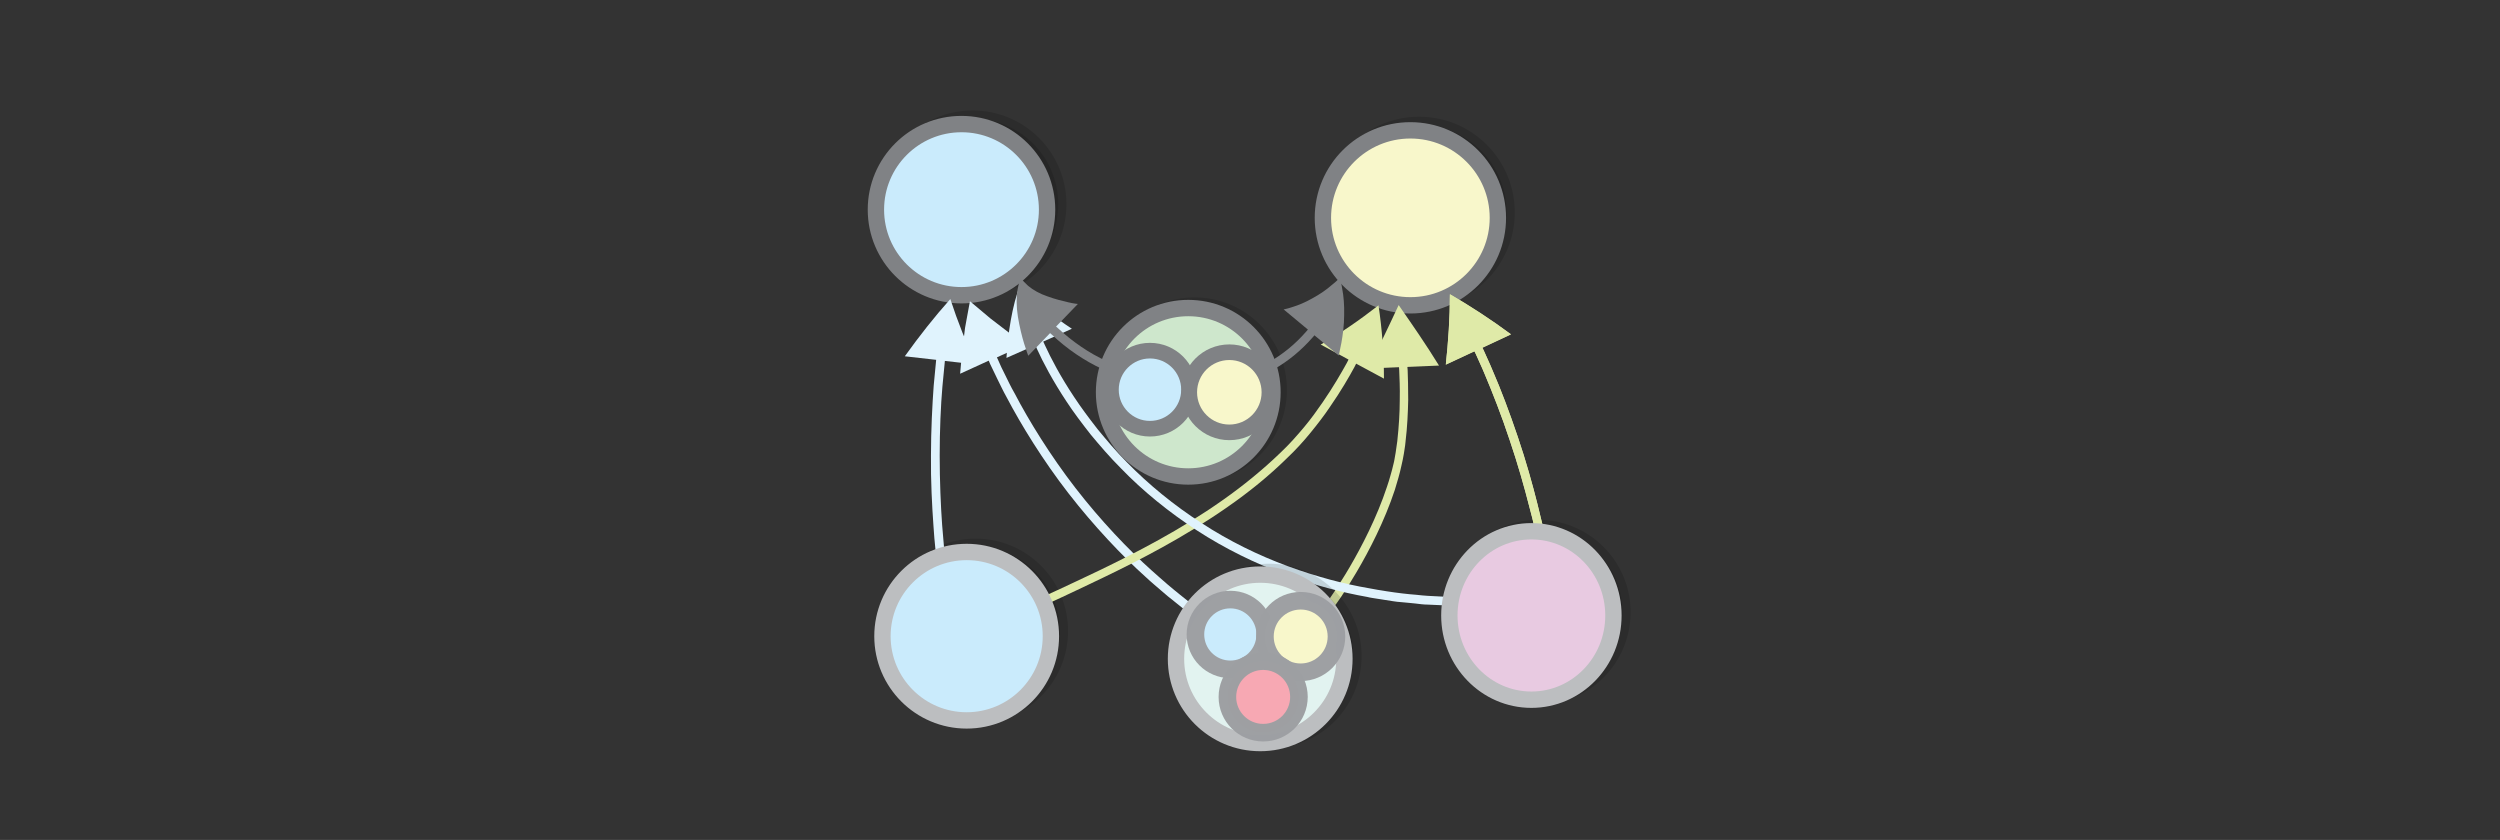 <?xml version="1.0" encoding="UTF-8" standalone="no"?>
<svg
   viewBox="0 0 595.3 200"
   version="1.1"
   id="svg363"
   sodipodi:docname="product_candidates.svg"
   width="595.3"
   height="200"
   inkscape:version="1.2.2 (1:1.2.2+202305151914+b0a8486541)"
   xmlns:inkscape="http://www.inkscape.org/namespaces/inkscape"
   xmlns:sodipodi="http://sodipodi.sourceforge.net/DTD/sodipodi-0.dtd"
   xmlns="http://www.w3.org/2000/svg"
   xmlns:svg="http://www.w3.org/2000/svg">
  <rect x="0" y="0" width="595.3" height="200" fill="#333333" stroke="none"/>
  <defs
     id="defs367" />
  <sodipodi:namedview
     id="namedview365"
     pagecolor="#ffffff"
     bordercolor="#666666"
     borderopacity="1.0"
     inkscape:showpageshadow="2"
     inkscape:pageopacity="0.0"
     inkscape:pagecheckerboard="0"
     inkscape:deskcolor="#d1d1d1"
     showgrid="false"
     inkscape:zoom="2.4326469"
     inkscape:cx="277.88661"
     inkscape:cy="64.12768"
     inkscape:window-width="1080"
     inkscape:window-height="1864"
     inkscape:window-x="0"
     inkscape:window-y="0"
     inkscape:window-maximized="1"
     inkscape:current-layer="svg363" />
  <g
     id="g6440"
     transform="matrix(0.649,0,0,0.649,91.508,19.538)">
    <circle
       opacity="0.14"
       stroke="#000000"
       stroke-width="6"
       stroke-miterlimit="10"
       cx="423.376"
       cy="-194.519"
       r="30.9"
       id="circle6392"
       transform="scale(1,-1)" />
    <circle
       opacity="0.14"
       stroke="#000000"
       stroke-width="6"
       stroke-miterlimit="10"
       cx="297.276"
       cy="-112.919"
       r="30.9"
       id="circle6394"
       transform="scale(1,-1)" />
    <circle
       fill="#cee7cc"
       stroke="#808285"
       stroke-width="6"
       stroke-miterlimit="10"
       cx="294.976"
       cy="-113.819"
       r="30.9"
       id="circle6396"
       transform="scale(1,-1)" />
    <circle
       opacity="0.14"
       stroke="#000000"
       stroke-width="6"
       stroke-miterlimit="10"
       cx="215.876"
       cy="-44.819"
       r="31.4"
       id="circle6398"
       transform="scale(1,-1)" />
    <circle
       fill="#caebfc"
       stroke="#808285"
       stroke-width="6"
       stroke-miterlimit="10"
       cx="211.776"
       cy="-46.819"
       r="31.4"
       id="circle6400"
       transform="scale(1,-1)" />
    <circle
       opacity="0.14"
       stroke="#000000"
       stroke-width="6"
       stroke-miterlimit="10"
       cx="379.676"
       cy="-47.819"
       r="32.1"
       id="circle6402"
       transform="scale(1,-1)" />
    <circle
       fill="#f8f7cb"
       stroke="#808285"
       stroke-width="6"
       stroke-miterlimit="10"
       cx="376.476"
       cy="-49.819"
       r="32.1"
       id="circle6404"
       transform="scale(1,-1)" />
    <path
       fill="#e0f3fd"
       d="m 293.776,193.719 c 0,0 -1.5,-1.2 -4.1,-3.3 -1.3,-1 -2.9,-2.3 -4.6,-3.8 -1.7,-1.5 -3.8,-3.2 -5.8,-5.1 -8.5,-7.6 -19,-18.7 -28.3,-30.7 -9.3,-12 -17.3,-25 -22.6,-35.1 -1.4,-2.5 -2.5,-4.9 -3.5,-6.9 -1,-2.1 -1.9,-3.9 -2.6,-5.4 -0.3,-0.7 -0.5,-1.2 -0.5,-1.2 l -10.5,4.8 c 0.2,-2.3 0.4,-4.5 0.6,-6.8 l 0.8,-6.7 0.4,-3.3 0.6,-3.3 1.2,-6.5 5,4.2 2.5,2.1 2.6,2 5.1,3.9 c 1.7,1.2 3.5,2.4 5.2,3.6 l -10.5,4.8 c 0,0 0.2,0.4 0.5,1.1 0.6,1.5 1.5,3.3 2.5,5.3 1,2 2.1,4.4 3.5,6.8 5.2,10 13.1,22.8 22.3,34.7 9.2,11.9 19.6,22.8 28,30.3 2.1,1.9 4.1,3.6 5.8,5.1 1.7,1.5 3.3,2.7 4.6,3.8 2.6,2.1 4,3.2 4,3.2 z"
       id="path6406" />
    <path
       fill="#dfeaa8"
       d="m 346.176,190.519 c 0,0 0.8,-1.2 2.3,-3.4 1.4,-2.2 3.5,-5.3 5.7,-9.1 4.5,-7.7 10,-18.3 13.7,-29.5 0.5,-1.4 0.9,-2.8 1.3,-4.2 0.4,-1.4 0.8,-2.8 1.1,-4.2 0.4,-1.4 0.5,-2.8 0.8,-4.2 l 0.6,-4.2 c 0.6,-5.5 0.9,-10.7 0.9,-15.1 0.1,-4.5 -0.1,-8.2 -0.2,-10.8 0,-0.8 -0.1,-1.2 -0.1,-1.2 l -11.6,0.5 c 4.1,-7.4 7.8,-15.4 11.5,-23.3 5,7.2 10,14.4 14.8,22.2 l -11.6,0.5 c 0,0 0,0.4 0.1,1.2 0.1,2.6 0.2,6.4 0.2,10.9 -0.1,4.5 -0.3,9.8 -1,15.5 -0.1,1.4 -0.4,2.8 -0.6,4.3 -0.3,1.5 -0.5,2.9 -0.9,4.4 -0.3,1.5 -0.7,2.9 -1.1,4.4 -0.4,1.5 -0.9,2.9 -1.3,4.4 -3.8,11.5 -9.4,22.3 -14,30.1 -2.3,3.9 -4.3,7.1 -5.8,9.3 -1.5,2.2 -2.4,3.4 -2.4,3.4 z"
       id="path6408" />
    <circle
       opacity="0.14"
       stroke="#000000"
       stroke-width="6"
       stroke-miterlimit="10"
       cx="216.976"
       cy="-201.419"
       r="30.9"
       id="circle6410"
       transform="scale(1,-1)" />
    <path
       fill="#e0f3fd"
       d="m 202.476,174.219 c 0,0 -0.1,-1.2 -0.3,-3.2 -0.2,-2 -0.5,-4.9 -0.7,-8.4 -0.5,-7 -1,-16.3 -0.9,-25.6 0,-9.3 0.5,-18.7 1,-25.6 0.3,-3.5 0.6,-6.4 0.8,-8.4 0.1,-0.7 0.1,-1.1 0.1,-1.1 l -11.5,-1.3 c 5.3,-7.4 10.8,-14.4 16.7,-21 2.7,8.3 5.9,16.3 9.5,24 l -11.5,-1.3 c 0,0 0,0.4 -0.1,1.1 -0.2,2 -0.5,4.9 -0.8,8.3 -0.6,6.9 -1,16.1 -1,25.4 0,9.2 0.4,18.5 0.9,25.4 0.3,3.5 0.5,6.3 0.7,8.3 0.2,2 0.3,3.2 0.3,3.2 z"
       id="path6412" />
    <path
       fill="#dfeaa8"
       d="m 241.076,189.119 c 0,0 2.2,-1 5.9,-2.7 3.8,-1.8 9.1,-4.2 15.5,-7.3 12.8,-6.2 29.7,-14.8 45.1,-25.7 7.7,-5.4 15,-11.4 21.3,-17.5 3.2,-3 6,-6.2 8.6,-9.3 2.6,-3.1 4.8,-6.2 6.8,-9.1 4,-5.8 6.9,-10.9 8.9,-14.5 l 0.6,-1.2 -10.2,-5.5 c 7.2,-4.1 14.3,-9 21.2,-14.4 1.3,8.7 2,17.6 2,26.9 l -10.2,-5.5 -0.6,1.2 c -2,3.7 -5,8.9 -9.1,14.8 -2,3 -4.4,6.1 -7,9.3 -2.6,3.2 -5.6,6.5 -8.8,9.5 -6.4,6.3 -13.9,12.4 -21.7,17.8 -15.7,11 -32.7,19.7 -45.6,25.9 -6.4,3.1 -11.8,5.6 -15.6,7.4 -3.8,1.7 -5.9,2.7 -5.9,2.7 z m 181.7,-22.3 c 0,0 -0.3,-1.1 -0.7,-3.1 -0.4,-2 -1.1,-4.8 -2,-8.1 -1.7,-6.7 -4.2,-15.6 -7.2,-24.4 -2.9,-8.8 -6.3,-17.4 -9,-23.8 -1.3,-3.2 -2.6,-5.8 -3.4,-7.7 l -0.5,-1 -10.5,4.9 c 0.9,-8.4 1.5,-17 1.5,-25.8 7.6,4.4 15.1,9.3 22.4,14.7 l -10.5,4.9 0.5,1 c 0.8,1.9 2.1,4.5 3.4,7.7 2.8,6.4 6.1,15.1 9.1,24 3,8.8 5.5,17.8 7.2,24.6 0.8,3.4 1.5,6.2 2,8.2 0.5,2 0.7,3.1 0.7,3.1 z"
       id="path6414" />
    <path
       fill="#e0f3fd"
       d="m 391.076,192.119 c 0,0 -3.1,-0.2 -8.4,-0.4 -1.3,0 -2.8,-0.2 -4.4,-0.4 -1.6,-0.2 -3.4,-0.3 -5.2,-0.5 -1.9,-0.1 -3.8,-0.5 -5.9,-0.8 -1,-0.2 -2.1,-0.3 -3.2,-0.5 -1.1,-0.2 -2.2,-0.3 -3.3,-0.6 -9.1,-1.6 -19.5,-4.3 -30.3,-8.3 -10.8,-4 -21.9,-9.4 -32.2,-16.1 -10.3,-6.7 -19.9,-14.5 -27.9,-22.8 -4.1,-4.1 -7.7,-8.3 -11.1,-12.4 -3.3,-4.2 -6.3,-8.2 -8.8,-12 -5.1,-7.7 -8.7,-14.5 -10.9,-19.4 -0.4,-0.9 -0.6,-1.4 -0.6,-1.4 l -10.6,4.7 c 0.3,-4.8 0.8,-9.4 1.6,-13.9 0.8,-4.5 1.9,-9 3.5,-13.1 2.8,3.4 5.9,6.3 9,9 3.1,2.7 6.6,5.1 9.9,7.3 l -10.5,4.7 c 0,0 0.2,0.5 0.6,1.3 2.2,4.8 5.7,11.5 10.7,19 2.5,3.8 5.4,7.7 8.6,11.8 3.3,4 6.8,8.2 10.8,12.2 7.9,8.1 17.3,15.8 27.4,22.3 10.1,6.6 21,11.9 31.6,15.8 10.6,3.9 20.9,6.6 29.8,8.1 l 3.3,0.6 c 1.1,0.2 2.1,0.3 3.1,0.5 2,0.3 4,0.6 5.8,0.8 1.8,0.2 3.5,0.4 5.1,0.5 1.6,0.2 3,0.3 4.4,0.4 5.3,0.3 8.3,0.4 8.3,0.4 z"
       id="path6416" />
    <path
       fill="#dfeaa8"
       d="m 422.776,166.919 c 0,0 -0.3,-1.1 -0.7,-3.1 -0.4,-2 -1.1,-4.8 -2,-8.1 -1.7,-6.7 -4.2,-15.6 -7.2,-24.4 -2.9,-8.8 -6.3,-17.4 -9,-23.8 -1.3,-3.2 -2.6,-5.8 -3.4,-7.7 l -0.5,-1 -10.5,4.9 c 0.9,-8.4 1.5,-17 1.5,-25.8 7.6,4.4 15.1,9.3 22.4,14.7 l -10.5,4.9 0.5,1 c 0.8,1.9 2.1,4.5 3.4,7.7 2.8,6.4 6.1,15.1 9.1,24 3,8.8 5.5,17.8 7.2,24.6 0.8,3.4 1.5,6.2 2,8.2 0.5,2 0.7,3.1 0.7,3.1 z"
       id="path6418" />
    <path
       fill="#808285"
       d="m 263.676,105.419 c -6.9,-3.2 -13.2,-7.5 -18.7,-12.7 l -0.7,-0.6 -8,8.3 c 0,0 -0.7,-1.8 -1.5,-4.4 -0.8,-2.6 -1.7,-6.2 -2.3,-9.9 -0.6,-3.7 -0.6,-7.4 -0.1,-10.1 0.2,-1.3 0.5,-2.3 0.8,-3 0.3,-0.7 0.4,-1.1 0.4,-1.1 0,0 0.3,0.3 0.7,0.9 0.5,0.5 1.1,1.2 2,2 1.8,1.5 4.3,2.9 7,3.8 2.7,1 5.5,1.7 7.7,2.2 2.1,0.5 3.5,0.6 3.5,0.6 l -8,8.3 0.7,0.6 c 5.3,4.9 11.3,9.1 17.9,12.1 z"
       id="path6424" />
    <circle
       fill="#caebfc"
       stroke="#bcbec0"
       stroke-width="6"
       stroke-miterlimit="10"
       cx="213.676"
       cy="-203.319"
       r="30.9"
       id="circle6426"
       transform="scale(1,-1)" />
    <ellipse
       fill="#e8cae1"
       stroke="#bcbec0"
       stroke-width="6"
       stroke-miterlimit="10"
       cx="420.876"
       cy="-195.719"
       rx="30.1"
       ry="30.9"
       id="ellipse6428"
       transform="scale(1,-1)" />
    <path
       fill="#808285"
       d="m 324.476,102.819 c 5.2,-2.9 9.9,-6.8 13.8,-11.3 l 0.6,-0.7 -8.9,-7.4 c 0,0 0.3,-0.1 0.9,-0.2 0.6,-0.1 1.4,-0.4 2.4,-0.7 2,-0.6 4.7,-1.7 7.3,-3.2 2.6,-1.4 5.2,-3.2 7,-4.8 1,-0.8 1.7,-1.4 2.2,-1.9 l 0.8,-0.8 c 0,0 0.1,0.4 0.3,1.1 0.2,0.7 0.4,1.7 0.6,3 0.5,2.5 0.8,6 0.7,9.6 0,3.6 -0.5,7.3 -1,10.1 -0.3,1.4 -0.5,2.6 -0.7,3.4 -0.2,0.8 -0.3,1.3 -0.3,1.3 l -8.9,-7.4 -0.6,0.7 c -4.2,4.8 -9.1,8.9 -14.7,12 z"
       id="path6432" />
    <circle
       opacity="0.14"
       stroke="#000000"
       stroke-width="6"
       stroke-miterlimit="10"
       cx="324.676"
       cy="-210.619"
       r="30.9"
       id="circle6434"
       transform="scale(1,-1)" />
    <circle
       fill="#e2f3f0"
       stroke="#bcbec0"
       stroke-width="6"
       stroke-miterlimit="10"
       cx="321.376"
       cy="-211.619"
       r="30.9"
       id="circle6436"
       transform="scale(1,-1)" />
  </g>
  <circle
     stroke-miterlimit="10"
     cx="292.964"
     cy="151.077"
     r="8.309"
     id="circle7605"
     style="opacity:0.99;fill:#caebfc;stroke:#9d9fa2;stroke-width:4.189;stroke-miterlimit:10" />
  <circle
     stroke-miterlimit="10"
     cx="309.721"
     cy="151.566"
     r="8.518"
     id="circle7607"
     style="opacity:0.99;fill:#f8f7cb;stroke:#9d9fa2;stroke-width:4.189;stroke-miterlimit:10" />
  <circle
     stroke-miterlimit="10"
     cx="300.784"
     cy="165.949"
     r="8.518"
     id="circle7609"
     style="opacity:0.99;fill:#f7a8b3;stroke:#9d9fa2;stroke-width:4.189;stroke-miterlimit:10" />
  <circle
     stroke-miterlimit="10"
     cx="273.831"
     cy="92.792"
     r="9.294"
     id="circle7617"
     style="fill:#caebfc;stroke:#808285;stroke-width:3.717;stroke-miterlimit:10" />
  <circle
     stroke-miterlimit="10"
     cx="292.728"
     cy="93.411"
     r="9.542"
     id="circle7619"
     style="fill:#f8f7cb;stroke:#808285;stroke-width:3.717;stroke-miterlimit:10" />
</svg>
